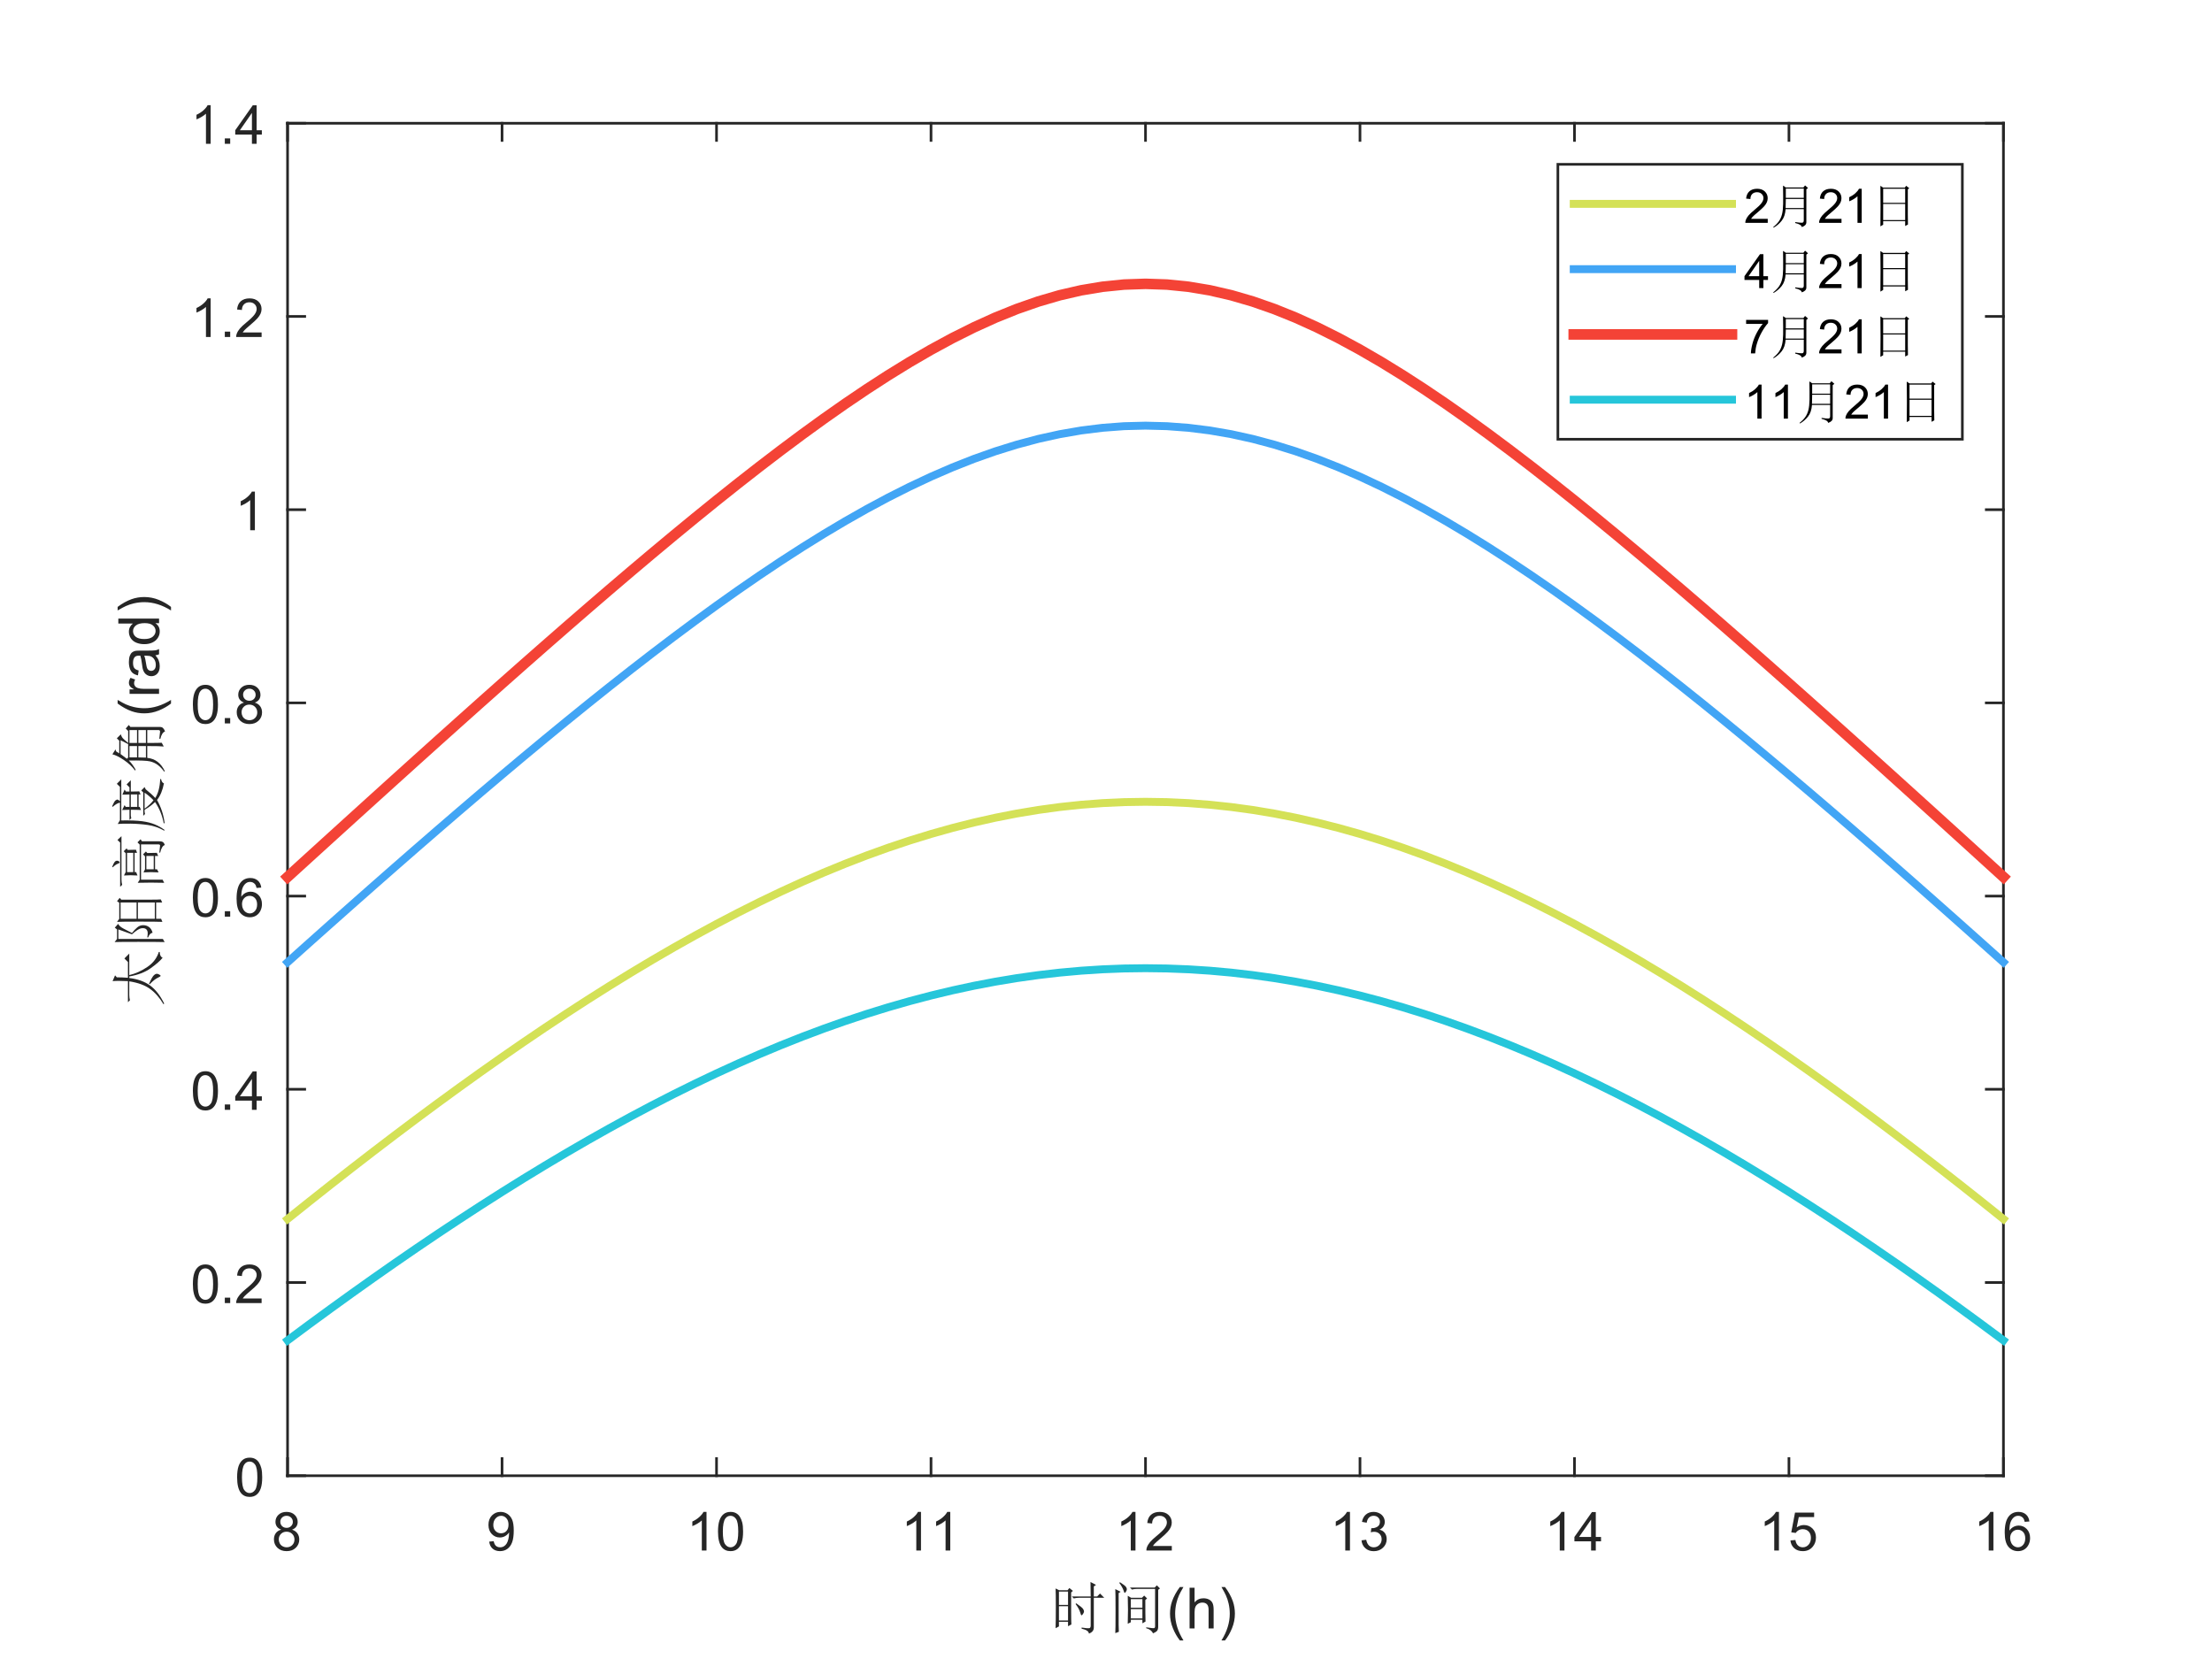 <?xml version="1.0"?>
<!DOCTYPE svg PUBLIC '-//W3C//DTD SVG 1.0//EN'
          'http://www.w3.org/TR/2001/REC-SVG-20010904/DTD/svg10.dtd'>
<svg xmlns:xlink="http://www.w3.org/1999/xlink" style="fill-opacity:1; color-rendering:auto; color-interpolation:auto; text-rendering:auto; stroke:black; stroke-linecap:square; stroke-miterlimit:10; shape-rendering:auto; stroke-opacity:1; fill:black; stroke-dasharray:none; font-weight:normal; stroke-width:1; font-family:'Dialog'; font-style:normal; stroke-linejoin:miter; font-size:12px; stroke-dashoffset:0; image-rendering:auto;" width="700" height="525" xmlns="http://www.w3.org/2000/svg"
><rect width="100%" height="100%" fill="#333333" stroke="none"/><!--Generated by the Batik Graphics2D SVG Generator--><defs id="genericDefs"
  /><g
  ><defs id="defs1"
    ><clipPath clipPathUnits="userSpaceOnUse" id="clipPath1"
      ><path d="M0 0 L700 0 L700 525 L0 525 L0 0 Z"
      /></clipPath
    ></defs
    ><g style="fill:white; stroke:white;"
    ><rect x="0" y="0" width="700" style="clip-path:url(#clipPath1); stroke:none;" height="525"
    /></g
    ><g style="fill:white; text-rendering:optimizeSpeed; color-rendering:optimizeSpeed; image-rendering:optimizeSpeed; shape-rendering:crispEdges; stroke:white; color-interpolation:sRGB;"
    ><rect x="0" width="700" height="525" y="0" style="stroke:none;"
      /><path style="stroke:none;" d="M91 467 L634 467 L634 39 L91 39 Z"
    /></g
    ><g style="fill:rgb(38,38,38); text-rendering:geometricPrecision; image-rendering:optimizeQuality; color-rendering:optimizeQuality; stroke-linejoin:round; stroke:rgb(38,38,38); color-interpolation:linearRGB; stroke-width:0.833;"
    ><line y2="467" style="fill:none;" x1="91" x2="634" y1="467"
      /><line y2="39" style="fill:none;" x1="91" x2="634" y1="39"
      /><line y2="461.57" style="fill:none;" x1="91" x2="91" y1="467"
      /><line y2="461.57" style="fill:none;" x1="158.875" x2="158.875" y1="467"
      /><line y2="461.57" style="fill:none;" x1="226.75" x2="226.75" y1="467"
      /><line y2="461.57" style="fill:none;" x1="294.625" x2="294.625" y1="467"
      /><line y2="461.57" style="fill:none;" x1="362.5" x2="362.5" y1="467"
      /><line y2="461.57" style="fill:none;" x1="430.375" x2="430.375" y1="467"
      /><line y2="461.57" style="fill:none;" x1="498.25" x2="498.25" y1="467"
      /><line y2="461.57" style="fill:none;" x1="566.125" x2="566.125" y1="467"
      /><line y2="461.57" style="fill:none;" x1="634" x2="634" y1="467"
      /><line y2="44.43" style="fill:none;" x1="91" x2="91" y1="39"
      /><line y2="44.43" style="fill:none;" x1="158.875" x2="158.875" y1="39"
      /><line y2="44.43" style="fill:none;" x1="226.75" x2="226.75" y1="39"
      /><line y2="44.43" style="fill:none;" x1="294.625" x2="294.625" y1="39"
      /><line y2="44.43" style="fill:none;" x1="362.5" x2="362.5" y1="39"
      /><line y2="44.43" style="fill:none;" x1="430.375" x2="430.375" y1="39"
      /><line y2="44.43" style="fill:none;" x1="498.25" x2="498.25" y1="39"
      /><line y2="44.43" style="fill:none;" x1="566.125" x2="566.125" y1="39"
      /><line y2="44.43" style="fill:none;" x1="634" x2="634" y1="39"
    /></g
    ><g transform="translate(91,473.667)" style="font-size:16.667px; fill:rgb(38,38,38); text-rendering:geometricPrecision; color-rendering:optimizeQuality; image-rendering:optimizeQuality; stroke:rgb(38,38,38); color-interpolation:linearRGB;"
    ><path style="stroke:none;" d="M-2 10.406 Q-2.922 10.062 -3.375 9.43 Q-3.828 8.797 -3.828 7.922 Q-3.828 6.594 -2.867 5.688 Q-1.906 4.781 -0.328 4.781 Q1.266 4.781 2.234 5.703 Q3.203 6.625 3.203 7.953 Q3.203 8.812 2.766 9.438 Q2.328 10.062 1.422 10.406 Q2.531 10.766 3.117 11.578 Q3.703 12.391 3.703 13.516 Q3.703 15.078 2.602 16.141 Q1.5 17.203 -0.297 17.203 Q-2.109 17.203 -3.211 16.141 Q-4.312 15.078 -4.312 13.484 Q-4.312 12.297 -3.711 11.492 Q-3.109 10.688 -2 10.406 ZM-2.297 7.875 Q-2.297 8.734 -1.742 9.281 Q-1.188 9.828 -0.297 9.828 Q0.562 9.828 1.117 9.281 Q1.672 8.734 1.672 7.953 Q1.672 7.125 1.102 6.57 Q0.531 6.016 -0.312 6.016 Q-1.172 6.016 -1.734 6.562 Q-2.297 7.109 -2.297 7.875 ZM-2.781 13.484 Q-2.781 14.125 -2.477 14.727 Q-2.172 15.328 -1.57 15.656 Q-0.969 15.984 -0.281 15.984 Q0.781 15.984 1.484 15.289 Q2.188 14.594 2.188 13.531 Q2.188 12.453 1.469 11.75 Q0.75 11.047 -0.328 11.047 Q-1.391 11.047 -2.086 11.742 Q-2.781 12.438 -2.781 13.484 Z"
    /></g
    ><g transform="translate(158.875,473.667)" style="font-size:16.667px; fill:rgb(38,38,38); text-rendering:geometricPrecision; color-rendering:optimizeQuality; image-rendering:optimizeQuality; stroke:rgb(38,38,38); color-interpolation:linearRGB;"
    ><path style="stroke:none;" d="M-4.062 14.188 L-2.641 14.047 Q-2.453 15.062 -1.938 15.523 Q-1.422 15.984 -0.609 15.984 Q0.078 15.984 0.594 15.664 Q1.109 15.344 1.445 14.82 Q1.781 14.297 2 13.398 Q2.219 12.5 2.219 11.578 Q2.219 11.469 2.219 11.266 Q1.766 11.984 0.992 12.43 Q0.219 12.875 -0.688 12.875 Q-2.203 12.875 -3.25 11.781 Q-4.297 10.688 -4.297 8.891 Q-4.297 7.031 -3.203 5.906 Q-2.109 4.781 -0.469 4.781 Q0.719 4.781 1.703 5.422 Q2.688 6.062 3.195 7.242 Q3.703 8.422 3.703 10.672 Q3.703 13 3.195 14.383 Q2.688 15.766 1.688 16.484 Q0.688 17.203 -0.656 17.203 Q-2.078 17.203 -2.984 16.414 Q-3.891 15.625 -4.062 14.188 ZM2.047 8.812 Q2.047 7.531 1.359 6.773 Q0.672 6.016 -0.281 6.016 Q-1.281 6.016 -2.023 6.828 Q-2.766 7.641 -2.766 8.938 Q-2.766 10.109 -2.062 10.828 Q-1.359 11.547 -0.328 11.547 Q0.719 11.547 1.383 10.828 Q2.047 10.109 2.047 8.812 Z"
    /></g
    ><g transform="translate(226.75,473.667)" style="font-size:16.667px; fill:rgb(38,38,38); text-rendering:geometricPrecision; color-rendering:optimizeQuality; image-rendering:optimizeQuality; stroke:rgb(38,38,38); color-interpolation:linearRGB;"
    ><path style="stroke:none;" d="M-3.172 17 L-4.656 17 L-4.656 7.484 Q-5.203 8 -6.078 8.508 Q-6.953 9.016 -7.656 9.281 L-7.656 7.828 Q-6.391 7.25 -5.453 6.406 Q-4.516 5.562 -4.125 4.781 L-3.172 4.781 L-3.172 17 ZM0.467 11 Q0.467 8.844 0.912 7.523 Q1.357 6.203 2.232 5.492 Q3.107 4.781 4.435 4.781 Q5.42 4.781 6.154 5.172 Q6.888 5.562 7.373 6.312 Q7.857 7.062 8.131 8.125 Q8.404 9.188 8.404 11 Q8.404 13.141 7.966 14.453 Q7.529 15.766 6.654 16.484 Q5.779 17.203 4.435 17.203 Q2.67 17.203 1.67 15.953 Q0.467 14.422 0.467 11 ZM1.998 11 Q1.998 14 2.701 14.992 Q3.404 15.984 4.435 15.984 Q5.466 15.984 6.17 14.984 Q6.873 13.984 6.873 11 Q6.873 8 6.17 7.008 Q5.466 6.016 4.42 6.016 Q3.388 6.016 2.779 6.891 Q1.998 8 1.998 11 Z"
    /></g
    ><g transform="translate(294.625,473.667)" style="font-size:16.667px; fill:rgb(38,38,38); text-rendering:geometricPrecision; color-rendering:optimizeQuality; image-rendering:optimizeQuality; stroke:rgb(38,38,38); color-interpolation:linearRGB;"
    ><path style="stroke:none;" d="M-3.172 17 L-4.656 17 L-4.656 7.484 Q-5.203 8 -6.078 8.508 Q-6.953 9.016 -7.656 9.281 L-7.656 7.828 Q-6.391 7.25 -5.453 6.406 Q-4.516 5.562 -4.125 4.781 L-3.172 4.781 L-3.172 17 ZM6.091 17 L4.607 17 L4.607 7.484 Q4.06 8 3.185 8.508 Q2.31 9.016 1.607 9.281 L1.607 7.828 Q2.873 7.25 3.81 6.406 Q4.748 5.562 5.138 4.781 L6.091 4.781 L6.091 17 Z"
    /></g
    ><g transform="translate(362.5,473.667)" style="font-size:16.667px; fill:rgb(38,38,38); text-rendering:geometricPrecision; color-rendering:optimizeQuality; image-rendering:optimizeQuality; stroke:rgb(38,38,38); color-interpolation:linearRGB;"
    ><path style="stroke:none;" d="M-3.172 17 L-4.656 17 L-4.656 7.484 Q-5.203 8 -6.078 8.508 Q-6.953 9.016 -7.656 9.281 L-7.656 7.828 Q-6.391 7.25 -5.453 6.406 Q-4.516 5.562 -4.125 4.781 L-3.172 4.781 L-3.172 17 ZM8.326 15.562 L8.326 17 L0.279 17 Q0.263 16.453 0.451 15.969 Q0.763 15.141 1.435 14.344 Q2.107 13.547 3.388 12.5 Q5.373 10.875 6.068 9.922 Q6.763 8.969 6.763 8.125 Q6.763 7.234 6.131 6.625 Q5.498 6.016 4.482 6.016 Q3.404 6.016 2.756 6.664 Q2.107 7.312 2.091 8.453 L0.56 8.297 Q0.717 6.578 1.748 5.68 Q2.779 4.781 4.513 4.781 Q6.263 4.781 7.287 5.75 Q8.31 6.719 8.31 8.156 Q8.31 8.891 8.006 9.594 Q7.701 10.297 7.013 11.078 Q6.326 11.859 4.716 13.219 Q3.373 14.359 2.99 14.758 Q2.607 15.156 2.357 15.562 L8.326 15.562 Z"
    /></g
    ><g transform="translate(430.375,473.667)" style="font-size:16.667px; fill:rgb(38,38,38); text-rendering:geometricPrecision; color-rendering:optimizeQuality; image-rendering:optimizeQuality; stroke:rgb(38,38,38); color-interpolation:linearRGB;"
    ><path style="stroke:none;" d="M-3.172 17 L-4.656 17 L-4.656 7.484 Q-5.203 8 -6.078 8.508 Q-6.953 9.016 -7.656 9.281 L-7.656 7.828 Q-6.391 7.25 -5.453 6.406 Q-4.516 5.562 -4.125 4.781 L-3.172 4.781 L-3.172 17 ZM0.482 13.781 L1.966 13.594 Q2.232 14.859 2.849 15.422 Q3.466 15.984 4.357 15.984 Q5.404 15.984 6.131 15.25 Q6.857 14.516 6.857 13.438 Q6.857 12.406 6.185 11.742 Q5.513 11.078 4.482 11.078 Q4.06 11.078 3.42 11.234 L3.591 9.922 Q3.732 9.938 3.826 9.938 Q4.779 9.938 5.545 9.445 Q6.31 8.953 6.31 7.906 Q6.31 7.094 5.756 6.555 Q5.201 6.016 4.326 6.016 Q3.451 6.016 2.873 6.562 Q2.295 7.109 2.123 8.203 L0.623 7.938 Q0.904 6.438 1.873 5.609 Q2.841 4.781 4.295 4.781 Q5.279 4.781 6.123 5.211 Q6.966 5.641 7.404 6.375 Q7.841 7.109 7.841 7.938 Q7.841 8.734 7.42 9.383 Q6.998 10.031 6.17 10.406 Q7.248 10.656 7.849 11.445 Q8.451 12.234 8.451 13.406 Q8.451 15 7.287 16.109 Q6.123 17.219 4.341 17.219 Q2.748 17.219 1.685 16.266 Q0.623 15.312 0.482 13.781 Z"
    /></g
    ><g transform="translate(498.25,473.667)" style="font-size:16.667px; fill:rgb(38,38,38); text-rendering:geometricPrecision; color-rendering:optimizeQuality; image-rendering:optimizeQuality; stroke:rgb(38,38,38); color-interpolation:linearRGB;"
    ><path style="stroke:none;" d="M-3.172 17 L-4.656 17 L-4.656 7.484 Q-5.203 8 -6.078 8.508 Q-6.953 9.016 -7.656 9.281 L-7.656 7.828 Q-6.391 7.25 -5.453 6.406 Q-4.516 5.562 -4.125 4.781 L-3.172 4.781 L-3.172 17 ZM5.263 17 L5.263 14.094 L-0.018 14.094 L-0.018 12.719 L5.529 4.828 L6.748 4.828 L6.748 12.719 L8.404 12.719 L8.404 14.094 L6.748 14.094 L6.748 17 L5.263 17 ZM5.263 12.719 L5.263 7.234 L1.451 12.719 L5.263 12.719 Z"
    /></g
    ><g transform="translate(566.125,473.667)" style="font-size:16.667px; fill:rgb(38,38,38); text-rendering:geometricPrecision; color-rendering:optimizeQuality; image-rendering:optimizeQuality; stroke:rgb(38,38,38); color-interpolation:linearRGB;"
    ><path style="stroke:none;" d="M-3.172 17 L-4.656 17 L-4.656 7.484 Q-5.203 8 -6.078 8.508 Q-6.953 9.016 -7.656 9.281 L-7.656 7.828 Q-6.391 7.25 -5.453 6.406 Q-4.516 5.562 -4.125 4.781 L-3.172 4.781 L-3.172 17 ZM0.467 13.812 L2.045 13.672 Q2.216 14.828 2.849 15.406 Q3.482 15.984 4.373 15.984 Q5.451 15.984 6.201 15.172 Q6.951 14.359 6.951 13 Q6.951 11.734 6.232 10.992 Q5.513 10.25 4.357 10.25 Q3.638 10.25 3.053 10.578 Q2.466 10.906 2.138 11.438 L0.732 11.25 L1.92 5 L7.966 5 L7.966 6.422 L3.107 6.422 L2.451 9.688 Q3.545 8.938 4.748 8.938 Q6.341 8.938 7.443 10.039 Q8.545 11.141 8.545 12.875 Q8.545 14.531 7.576 15.734 Q6.404 17.203 4.373 17.203 Q2.716 17.203 1.67 16.273 Q0.623 15.344 0.467 13.812 Z"
    /></g
    ><g transform="translate(634,473.667)" style="font-size:16.667px; fill:rgb(38,38,38); text-rendering:geometricPrecision; color-rendering:optimizeQuality; image-rendering:optimizeQuality; stroke:rgb(38,38,38); color-interpolation:linearRGB;"
    ><path style="stroke:none;" d="M-3.172 17 L-4.656 17 L-4.656 7.484 Q-5.203 8 -6.078 8.508 Q-6.953 9.016 -7.656 9.281 L-7.656 7.828 Q-6.391 7.25 -5.453 6.406 Q-4.516 5.562 -4.125 4.781 L-3.172 4.781 L-3.172 17 ZM8.216 7.812 L6.732 7.922 Q6.545 7.047 6.17 6.656 Q5.56 6.016 4.685 6.016 Q3.966 6.016 3.42 6.406 Q2.716 6.922 2.31 7.906 Q1.904 8.891 1.888 10.719 Q2.435 9.906 3.209 9.508 Q3.982 9.109 4.841 9.109 Q6.341 9.109 7.388 10.211 Q8.435 11.312 8.435 13.047 Q8.435 14.188 7.943 15.172 Q7.451 16.156 6.584 16.68 Q5.716 17.203 4.623 17.203 Q2.763 17.203 1.584 15.828 Q0.404 14.453 0.404 11.312 Q0.404 7.781 1.701 6.172 Q2.841 4.781 4.763 4.781 Q6.201 4.781 7.123 5.586 Q8.045 6.391 8.216 7.812 ZM2.123 13.062 Q2.123 13.828 2.451 14.531 Q2.779 15.234 3.365 15.609 Q3.951 15.984 4.607 15.984 Q5.545 15.984 6.224 15.219 Q6.904 14.453 6.904 13.141 Q6.904 11.875 6.232 11.148 Q5.56 10.422 4.545 10.422 Q3.529 10.422 2.826 11.148 Q2.123 11.875 2.123 13.062 Z"
    /></g
    ><g transform="translate(362.5,496.333)" style="font-size:18.333px; fill:rgb(38,38,38); text-rendering:geometricPrecision; color-rendering:optimizeQuality; image-rendering:optimizeQuality; stroke:rgb(38,38,38); color-interpolation:linearRGB;"
    ><path style="stroke:none;" d="M-17.344 8.875 Q-17.344 6.125 -17.406 4.297 L-15.656 5.219 L-16.359 5.703 L-16.359 8.875 L-15.297 8.875 L-14.391 7.953 L-13.047 9.297 L-16.359 9.297 L-16.359 18.719 Q-16.359 20.062 -17.906 20.625 Q-17.969 19.562 -20.219 19.078 L-20.219 18.719 Q-18.328 19 -17.836 18.93 Q-17.344 18.859 -17.344 18.078 L-17.344 9.297 L-21 9.297 Q-21.906 9.297 -22.688 9.5 L-23.312 8.875 L-17.344 8.875 ZM-21.906 11.047 Q-20.078 12.312 -19.766 12.805 Q-19.453 13.297 -19.453 13.578 Q-19.453 13.938 -19.766 14.391 Q-20.078 14.844 -20.219 14.844 Q-20.438 14.844 -20.641 14 Q-21 12.734 -22.125 11.266 L-21.906 11.047 ZM-27.391 7.328 L-27.391 11.547 L-24.516 11.547 L-24.516 7.328 L-27.391 7.328 ZM-27.391 11.969 L-27.391 16.469 L-24.516 16.469 L-24.516 11.969 L-27.391 11.969 ZM-23.531 13.375 Q-23.531 16.75 -23.453 17.734 L-24.516 18.297 L-24.516 16.891 L-27.391 16.891 L-27.391 18.359 L-28.453 18.922 Q-28.375 16.672 -28.375 12.172 Q-28.375 7.672 -28.453 6.344 L-27.328 6.906 L-24.656 6.906 L-24.094 6.203 L-22.969 7.109 L-23.531 7.609 L-23.531 13.375 ZM-5.621 17.516 Q-5.543 15.266 -5.543 13.055 Q-5.543 10.844 -5.621 8.656 L-4.559 9.297 L-1.121 9.297 L-0.418 8.594 L0.504 9.5 L-0.059 10 Q-0.059 14.641 0.004 16.812 L-0.981 17.375 L-0.981 16.25 L-4.637 16.25 L-4.637 17.031 L-5.621 17.516 ZM-4.637 9.719 L-4.637 12.453 L-0.981 12.453 L-0.981 9.719 L-4.637 9.719 ZM-4.637 12.875 L-4.637 15.828 L-0.981 15.828 L-0.981 12.875 L-4.637 12.875 ZM-8.074 4.375 Q-6.465 5.422 -6.184 5.844 Q-5.902 6.266 -5.902 6.547 Q-5.902 6.969 -6.184 7.359 Q-6.465 7.75 -6.527 7.75 Q-6.746 7.75 -6.949 6.969 Q-7.309 5.922 -8.293 4.578 L-8.074 4.375 ZM-8.496 17.797 Q-8.496 18.922 -8.434 20.062 L-9.559 20.484 Q-9.48 19.422 -9.48 13.516 Q-9.48 7.609 -9.559 6.547 L-7.871 7.391 L-8.496 7.812 L-8.496 17.797 ZM0.223 18.641 Q2.473 19 2.754 18.891 Q3.035 18.781 3.035 18.297 L3.035 6.484 L-2.59 6.484 Q-3.512 6.484 -4.277 6.688 L-4.918 6.062 L2.894 6.062 L3.598 5.359 L4.582 6.344 L4.019 6.766 L4.019 18.359 Q4.019 19.281 3.699 19.703 Q3.379 20.125 2.394 20.547 Q1.832 19.359 0.223 18.922 L0.223 18.641 ZM10.867 22.781 Q9.57 21.141 8.664 18.922 Q7.758 16.703 7.758 14.328 Q7.758 12.234 8.43 10.328 Q9.227 8.094 10.867 5.891 L12.008 5.891 Q10.945 7.719 10.602 8.5 Q10.07 9.719 9.758 11.031 Q9.383 12.688 9.383 14.344 Q9.383 18.562 12.008 22.781 L10.867 22.781 ZM13.95 19 L13.95 6.109 L15.528 6.109 L15.528 10.734 Q16.637 9.453 18.325 9.453 Q19.356 9.453 20.122 9.859 Q20.887 10.266 21.223 10.992 Q21.559 11.719 21.559 13.078 L21.559 19 L19.965 19 L19.965 13.078 Q19.965 11.891 19.45 11.352 Q18.934 10.812 17.997 10.812 Q17.294 10.812 16.676 11.18 Q16.059 11.547 15.793 12.172 Q15.528 12.797 15.528 13.891 L15.528 19 L13.95 19 ZM25.166 22.781 L24.041 22.781 Q26.666 18.562 26.666 14.344 Q26.666 12.688 26.291 11.062 Q25.994 9.75 25.447 8.531 Q25.103 7.734 24.041 5.891 L25.166 5.891 Q26.822 8.094 27.619 10.328 Q28.291 12.234 28.291 14.328 Q28.291 16.703 27.384 18.922 Q26.478 21.141 25.166 22.781 Z"
    /></g
    ><g style="fill:rgb(38,38,38); text-rendering:geometricPrecision; image-rendering:optimizeQuality; color-rendering:optimizeQuality; stroke-linejoin:round; stroke:rgb(38,38,38); color-interpolation:linearRGB; stroke-width:0.833;"
    ><line y2="39" style="fill:none;" x1="91" x2="91" y1="467"
      /><line y2="39" style="fill:none;" x1="634" x2="634" y1="467"
      /><line y2="467" style="fill:none;" x1="91" x2="96.43" y1="467"
      /><line y2="405.857" style="fill:none;" x1="91" x2="96.43" y1="405.857"
      /><line y2="344.714" style="fill:none;" x1="91" x2="96.43" y1="344.714"
      /><line y2="283.571" style="fill:none;" x1="91" x2="96.43" y1="283.571"
      /><line y2="222.429" style="fill:none;" x1="91" x2="96.43" y1="222.429"
      /><line y2="161.286" style="fill:none;" x1="91" x2="96.43" y1="161.286"
      /><line y2="100.143" style="fill:none;" x1="91" x2="96.43" y1="100.143"
      /><line y2="39" style="fill:none;" x1="91" x2="96.43" y1="39"
      /><line y2="467" style="fill:none;" x1="634" x2="628.57" y1="467"
      /><line y2="405.857" style="fill:none;" x1="634" x2="628.57" y1="405.857"
      /><line y2="344.714" style="fill:none;" x1="634" x2="628.57" y1="344.714"
      /><line y2="283.571" style="fill:none;" x1="634" x2="628.57" y1="283.571"
      /><line y2="222.429" style="fill:none;" x1="634" x2="628.57" y1="222.429"
      /><line y2="161.286" style="fill:none;" x1="634" x2="628.57" y1="161.286"
      /><line y2="100.143" style="fill:none;" x1="634" x2="628.57" y1="100.143"
      /><line y2="39" style="fill:none;" x1="634" x2="628.57" y1="39"
    /></g
    ><g transform="translate(84.333,467)" style="font-size:16.667px; fill:rgb(38,38,38); text-rendering:geometricPrecision; color-rendering:optimizeQuality; image-rendering:optimizeQuality; stroke:rgb(38,38,38); color-interpolation:linearRGB;"
    ><path style="stroke:none;" d="M-9.297 0.5 Q-9.297 -1.656 -8.852 -2.977 Q-8.406 -4.297 -7.531 -5.008 Q-6.656 -5.719 -5.328 -5.719 Q-4.344 -5.719 -3.609 -5.328 Q-2.875 -4.938 -2.391 -4.188 Q-1.906 -3.438 -1.633 -2.375 Q-1.359 -1.312 -1.359 0.5 Q-1.359 2.641 -1.797 3.953 Q-2.234 5.266 -3.109 5.984 Q-3.984 6.703 -5.328 6.703 Q-7.094 6.703 -8.094 5.453 Q-9.297 3.922 -9.297 0.5 ZM-7.766 0.5 Q-7.766 3.5 -7.062 4.492 Q-6.359 5.484 -5.328 5.484 Q-4.297 5.484 -3.594 4.484 Q-2.891 3.484 -2.891 0.5 Q-2.891 -2.5 -3.594 -3.492 Q-4.297 -4.484 -5.344 -4.484 Q-6.375 -4.484 -6.984 -3.609 Q-7.766 -2.5 -7.766 0.5 Z"
    /></g
    ><g transform="translate(84.333,405.857)" style="font-size:16.667px; fill:rgb(38,38,38); text-rendering:geometricPrecision; color-rendering:optimizeQuality; image-rendering:optimizeQuality; stroke:rgb(38,38,38); color-interpolation:linearRGB;"
    ><path style="stroke:none;" d="M-23.297 0.5 Q-23.297 -1.656 -22.852 -2.977 Q-22.406 -4.297 -21.531 -5.008 Q-20.656 -5.719 -19.328 -5.719 Q-18.344 -5.719 -17.609 -5.328 Q-16.875 -4.938 -16.391 -4.188 Q-15.906 -3.438 -15.633 -2.375 Q-15.359 -1.312 -15.359 0.5 Q-15.359 2.641 -15.797 3.953 Q-16.234 5.266 -17.109 5.984 Q-17.984 6.703 -19.328 6.703 Q-21.094 6.703 -22.094 5.453 Q-23.297 3.922 -23.297 0.5 ZM-21.766 0.5 Q-21.766 3.5 -21.062 4.492 Q-20.359 5.484 -19.328 5.484 Q-18.297 5.484 -17.594 4.484 Q-16.891 3.484 -16.891 0.5 Q-16.891 -2.5 -17.594 -3.492 Q-18.297 -4.484 -19.344 -4.484 Q-20.375 -4.484 -20.984 -3.609 Q-21.766 -2.5 -21.766 0.5 ZM-13.19 6.5 L-13.19 4.797 L-11.487 4.797 L-11.487 6.5 L-13.19 6.5 ZM-1.546 5.062 L-1.546 6.5 L-9.593 6.5 Q-9.609 5.953 -9.421 5.469 Q-9.109 4.641 -8.437 3.844 Q-7.765 3.047 -6.484 2 Q-4.5 0.375 -3.804 -0.578 Q-3.109 -1.531 -3.109 -2.375 Q-3.109 -3.266 -3.742 -3.875 Q-4.375 -4.484 -5.39 -4.484 Q-6.468 -4.484 -7.117 -3.836 Q-7.765 -3.188 -7.781 -2.047 L-9.312 -2.203 Q-9.156 -3.922 -8.125 -4.82 Q-7.093 -5.719 -5.359 -5.719 Q-3.609 -5.719 -2.586 -4.75 Q-1.562 -3.781 -1.562 -2.344 Q-1.562 -1.609 -1.867 -0.906 Q-2.171 -0.203 -2.859 0.578 Q-3.546 1.359 -5.156 2.719 Q-6.5 3.859 -6.882 4.258 Q-7.265 4.656 -7.515 5.062 L-1.546 5.062 Z"
    /></g
    ><g transform="translate(84.333,344.714)" style="font-size:16.667px; fill:rgb(38,38,38); text-rendering:geometricPrecision; color-rendering:optimizeQuality; image-rendering:optimizeQuality; stroke:rgb(38,38,38); color-interpolation:linearRGB;"
    ><path style="stroke:none;" d="M-23.297 0.5 Q-23.297 -1.656 -22.852 -2.977 Q-22.406 -4.297 -21.531 -5.008 Q-20.656 -5.719 -19.328 -5.719 Q-18.344 -5.719 -17.609 -5.328 Q-16.875 -4.938 -16.391 -4.188 Q-15.906 -3.438 -15.633 -2.375 Q-15.359 -1.312 -15.359 0.5 Q-15.359 2.641 -15.797 3.953 Q-16.234 5.266 -17.109 5.984 Q-17.984 6.703 -19.328 6.703 Q-21.094 6.703 -22.094 5.453 Q-23.297 3.922 -23.297 0.5 ZM-21.766 0.5 Q-21.766 3.5 -21.062 4.492 Q-20.359 5.484 -19.328 5.484 Q-18.297 5.484 -17.594 4.484 Q-16.891 3.484 -16.891 0.5 Q-16.891 -2.5 -17.594 -3.492 Q-18.297 -4.484 -19.344 -4.484 Q-20.375 -4.484 -20.984 -3.609 Q-21.766 -2.5 -21.766 0.5 ZM-13.19 6.5 L-13.19 4.797 L-11.487 4.797 L-11.487 6.5 L-13.19 6.5 ZM-4.609 6.5 L-4.609 3.594 L-9.89 3.594 L-9.89 2.219 L-4.343 -5.672 L-3.125 -5.672 L-3.125 2.219 L-1.468 2.219 L-1.468 3.594 L-3.125 3.594 L-3.125 6.5 L-4.609 6.5 ZM-4.609 2.219 L-4.609 -3.266 L-8.421 2.219 L-4.609 2.219 Z"
    /></g
    ><g transform="translate(84.333,283.571)" style="font-size:16.667px; fill:rgb(38,38,38); text-rendering:geometricPrecision; color-rendering:optimizeQuality; image-rendering:optimizeQuality; stroke:rgb(38,38,38); color-interpolation:linearRGB;"
    ><path style="stroke:none;" d="M-23.297 0.5 Q-23.297 -1.656 -22.852 -2.977 Q-22.406 -4.297 -21.531 -5.008 Q-20.656 -5.719 -19.328 -5.719 Q-18.344 -5.719 -17.609 -5.328 Q-16.875 -4.938 -16.391 -4.188 Q-15.906 -3.438 -15.633 -2.375 Q-15.359 -1.312 -15.359 0.5 Q-15.359 2.641 -15.797 3.953 Q-16.234 5.266 -17.109 5.984 Q-17.984 6.703 -19.328 6.703 Q-21.094 6.703 -22.094 5.453 Q-23.297 3.922 -23.297 0.5 ZM-21.766 0.5 Q-21.766 3.5 -21.062 4.492 Q-20.359 5.484 -19.328 5.484 Q-18.297 5.484 -17.594 4.484 Q-16.891 3.484 -16.891 0.5 Q-16.891 -2.5 -17.594 -3.492 Q-18.297 -4.484 -19.344 -4.484 Q-20.375 -4.484 -20.984 -3.609 Q-21.766 -2.5 -21.766 0.5 ZM-13.19 6.5 L-13.19 4.797 L-11.487 4.797 L-11.487 6.5 L-13.19 6.5 ZM-1.656 -2.688 L-3.14 -2.578 Q-3.328 -3.453 -3.703 -3.844 Q-4.312 -4.484 -5.187 -4.484 Q-5.906 -4.484 -6.453 -4.094 Q-7.156 -3.578 -7.562 -2.594 Q-7.968 -1.609 -7.984 0.219 Q-7.437 -0.594 -6.664 -0.992 Q-5.89 -1.391 -5.031 -1.391 Q-3.531 -1.391 -2.484 -0.289 Q-1.437 0.812 -1.437 2.547 Q-1.437 3.688 -1.929 4.672 Q-2.421 5.656 -3.289 6.18 Q-4.156 6.703 -5.25 6.703 Q-7.109 6.703 -8.289 5.328 Q-9.468 3.953 -9.468 0.812 Q-9.468 -2.719 -8.171 -4.328 Q-7.031 -5.719 -5.109 -5.719 Q-3.671 -5.719 -2.75 -4.914 Q-1.828 -4.109 -1.656 -2.688 ZM-7.75 2.562 Q-7.75 3.328 -7.421 4.031 Q-7.093 4.734 -6.507 5.109 Q-5.921 5.484 -5.265 5.484 Q-4.328 5.484 -3.648 4.719 Q-2.968 3.953 -2.968 2.641 Q-2.968 1.375 -3.64 0.648 Q-4.312 -0.078 -5.328 -0.078 Q-6.343 -0.078 -7.046 0.648 Q-7.75 1.375 -7.75 2.562 Z"
    /></g
    ><g transform="translate(84.333,222.429)" style="font-size:16.667px; fill:rgb(38,38,38); text-rendering:geometricPrecision; color-rendering:optimizeQuality; image-rendering:optimizeQuality; stroke:rgb(38,38,38); color-interpolation:linearRGB;"
    ><path style="stroke:none;" d="M-23.297 0.5 Q-23.297 -1.656 -22.852 -2.977 Q-22.406 -4.297 -21.531 -5.008 Q-20.656 -5.719 -19.328 -5.719 Q-18.344 -5.719 -17.609 -5.328 Q-16.875 -4.938 -16.391 -4.188 Q-15.906 -3.438 -15.633 -2.375 Q-15.359 -1.312 -15.359 0.5 Q-15.359 2.641 -15.797 3.953 Q-16.234 5.266 -17.109 5.984 Q-17.984 6.703 -19.328 6.703 Q-21.094 6.703 -22.094 5.453 Q-23.297 3.922 -23.297 0.5 ZM-21.766 0.5 Q-21.766 3.5 -21.062 4.492 Q-20.359 5.484 -19.328 5.484 Q-18.297 5.484 -17.594 4.484 Q-16.891 3.484 -16.891 0.5 Q-16.891 -2.5 -17.594 -3.492 Q-18.297 -4.484 -19.344 -4.484 Q-20.375 -4.484 -20.984 -3.609 Q-21.766 -2.5 -21.766 0.5 ZM-13.19 6.5 L-13.19 4.797 L-11.487 4.797 L-11.487 6.5 L-13.19 6.5 ZM-7.109 -0.094 Q-8.031 -0.438 -8.484 -1.07 Q-8.937 -1.703 -8.937 -2.578 Q-8.937 -3.906 -7.976 -4.812 Q-7.015 -5.719 -5.437 -5.719 Q-3.843 -5.719 -2.875 -4.797 Q-1.906 -3.875 -1.906 -2.547 Q-1.906 -1.688 -2.343 -1.062 Q-2.781 -0.438 -3.687 -0.094 Q-2.578 0.266 -1.992 1.078 Q-1.406 1.891 -1.406 3.016 Q-1.406 4.578 -2.507 5.641 Q-3.609 6.703 -5.406 6.703 Q-7.218 6.703 -8.32 5.641 Q-9.421 4.578 -9.421 2.984 Q-9.421 1.797 -8.82 0.992 Q-8.218 0.188 -7.109 -0.094 ZM-7.406 -2.625 Q-7.406 -1.766 -6.851 -1.219 Q-6.296 -0.672 -5.406 -0.672 Q-4.546 -0.672 -3.992 -1.219 Q-3.437 -1.766 -3.437 -2.547 Q-3.437 -3.375 -4.007 -3.93 Q-4.578 -4.484 -5.421 -4.484 Q-6.281 -4.484 -6.843 -3.938 Q-7.406 -3.391 -7.406 -2.625 ZM-7.89 2.984 Q-7.89 3.625 -7.585 4.227 Q-7.281 4.828 -6.679 5.156 Q-6.078 5.484 -5.39 5.484 Q-4.328 5.484 -3.625 4.789 Q-2.921 4.094 -2.921 3.031 Q-2.921 1.953 -3.64 1.25 Q-4.359 0.547 -5.437 0.547 Q-6.5 0.547 -7.195 1.242 Q-7.89 1.938 -7.89 2.984 Z"
    /></g
    ><g transform="translate(84.333,161.286)" style="font-size:16.667px; fill:rgb(38,38,38); text-rendering:geometricPrecision; color-rendering:optimizeQuality; image-rendering:optimizeQuality; stroke:rgb(38,38,38); color-interpolation:linearRGB;"
    ><path style="stroke:none;" d="M-3.672 6.5 L-5.156 6.5 L-5.156 -3.016 Q-5.703 -2.5 -6.578 -1.992 Q-7.453 -1.484 -8.156 -1.219 L-8.156 -2.672 Q-6.891 -3.25 -5.953 -4.094 Q-5.016 -4.938 -4.625 -5.719 L-3.672 -5.719 L-3.672 6.5 Z"
    /></g
    ><g transform="translate(84.333,100.143)" style="font-size:16.667px; fill:rgb(38,38,38); text-rendering:geometricPrecision; color-rendering:optimizeQuality; image-rendering:optimizeQuality; stroke:rgb(38,38,38); color-interpolation:linearRGB;"
    ><path style="stroke:none;" d="M-17.672 6.5 L-19.156 6.5 L-19.156 -3.016 Q-19.703 -2.5 -20.578 -1.992 Q-21.453 -1.484 -22.156 -1.219 L-22.156 -2.672 Q-20.891 -3.25 -19.953 -4.094 Q-19.016 -4.938 -18.625 -5.719 L-17.672 -5.719 L-17.672 6.5 ZM-13.19 6.5 L-13.19 4.797 L-11.487 4.797 L-11.487 6.5 L-13.19 6.5 ZM-1.546 5.062 L-1.546 6.5 L-9.593 6.5 Q-9.609 5.953 -9.421 5.469 Q-9.109 4.641 -8.437 3.844 Q-7.765 3.047 -6.484 2 Q-4.5 0.375 -3.804 -0.578 Q-3.109 -1.531 -3.109 -2.375 Q-3.109 -3.266 -3.742 -3.875 Q-4.375 -4.484 -5.39 -4.484 Q-6.468 -4.484 -7.117 -3.836 Q-7.765 -3.188 -7.781 -2.047 L-9.312 -2.203 Q-9.156 -3.922 -8.125 -4.82 Q-7.093 -5.719 -5.359 -5.719 Q-3.609 -5.719 -2.586 -4.75 Q-1.562 -3.781 -1.562 -2.344 Q-1.562 -1.609 -1.867 -0.906 Q-2.171 -0.203 -2.859 0.578 Q-3.546 1.359 -5.156 2.719 Q-6.5 3.859 -6.882 4.258 Q-7.265 4.656 -7.515 5.062 L-1.546 5.062 Z"
    /></g
    ><g transform="translate(84.333,39)" style="font-size:16.667px; fill:rgb(38,38,38); text-rendering:geometricPrecision; color-rendering:optimizeQuality; image-rendering:optimizeQuality; stroke:rgb(38,38,38); color-interpolation:linearRGB;"
    ><path style="stroke:none;" d="M-17.672 6.5 L-19.156 6.5 L-19.156 -3.016 Q-19.703 -2.5 -20.578 -1.992 Q-21.453 -1.484 -22.156 -1.219 L-22.156 -2.672 Q-20.891 -3.25 -19.953 -4.094 Q-19.016 -4.938 -18.625 -5.719 L-17.672 -5.719 L-17.672 6.5 ZM-13.19 6.5 L-13.19 4.797 L-11.487 4.797 L-11.487 6.5 L-13.19 6.5 ZM-4.609 6.5 L-4.609 3.594 L-9.89 3.594 L-9.89 2.219 L-4.343 -5.672 L-3.125 -5.672 L-3.125 2.219 L-1.468 2.219 L-1.468 3.594 L-3.125 3.594 L-3.125 6.5 L-4.609 6.5 ZM-4.609 2.219 L-4.609 -3.266 L-8.421 2.219 L-4.609 2.219 Z"
    /></g
    ><g transform="translate(55.333,253) rotate(-90)" style="font-size:18.333px; fill:rgb(38,38,38); text-rendering:geometricPrecision; color-rendering:optimizeQuality; image-rendering:optimizeQuality; stroke:rgb(38,38,38); color-interpolation:linearRGB;"
    ><path style="stroke:none;" d="M-58.328 -8.172 Q-56.141 -7.188 -55.648 -6.656 Q-55.156 -6.125 -55.156 -5.703 Q-55.156 -5.359 -55.406 -4.93 Q-55.656 -4.5 -55.797 -4.5 Q-56 -4.5 -56.359 -5.281 Q-56.844 -6.406 -58.469 -7.953 L-58.328 -8.172 ZM-55.656 -18.922 L-56.281 -18.359 Q-56.281 -16.672 -56.422 -14.844 L-51.438 -14.844 L-50.312 -15.969 L-48.766 -14.422 L-55.578 -14.422 Q-54.875 -11.469 -53.016 -8.727 Q-51.156 -5.984 -48.266 -5.078 L-48.266 -4.781 Q-49.672 -4.781 -50.094 -3.875 Q-51.5 -5 -53.398 -7.641 Q-55.297 -10.281 -56 -14.422 L-56.5 -14.422 Q-56.984 -10.422 -58.852 -7.852 Q-60.719 -5.281 -64.578 -3.375 L-64.797 -3.594 Q-61.703 -5.422 -59.945 -7.852 Q-58.188 -10.281 -57.547 -14.422 L-61.844 -14.422 Q-62.75 -14.422 -63.531 -14.219 L-64.156 -14.844 L-57.484 -14.844 Q-57.406 -16.531 -57.406 -17.734 Q-57.406 -19 -57.484 -19.703 L-55.656 -18.922 ZM-37.746 -17.172 L-37.746 -12.109 L-32.605 -12.109 L-32.605 -17.172 L-37.746 -17.172 ZM-37.746 -11.688 L-37.746 -6.344 L-32.605 -6.344 L-32.605 -11.688 L-37.746 -11.688 ZM-37.746 -5.922 L-37.746 -4.359 L-38.73 -3.938 Q-38.652 -5.5 -38.652 -11.195 Q-38.652 -16.891 -38.73 -18.297 L-37.746 -17.594 L-32.684 -17.594 L-32.184 -18.297 L-31.137 -17.453 L-31.699 -16.953 L-31.699 -7.531 Q-31.699 -5.281 -31.621 -4.438 L-32.605 -4.016 L-32.605 -5.922 L-37.746 -5.922 ZM-41.121 -17.875 L-44.137 -17.875 L-44.137 -3.797 L-45.121 -3.234 Q-45.059 -5.281 -45.059 -11.539 Q-45.059 -17.797 -45.121 -19.062 L-44.137 -18.297 L-41.121 -18.297 L-40.559 -19 L-39.355 -17.938 Q-40.137 -17.594 -40.84 -16.289 Q-41.543 -14.984 -42.246 -13.578 Q-41.121 -12.672 -40.449 -11.859 Q-39.777 -11.047 -39.777 -10.031 Q-39.777 -9.016 -40.34 -8.203 Q-40.902 -7.391 -42.168 -7.047 Q-42.309 -7.953 -43.652 -8.453 L-43.652 -8.734 Q-43.012 -8.594 -42.309 -8.594 Q-41.465 -8.594 -41.043 -9.086 Q-40.621 -9.578 -40.762 -10.594 Q-40.902 -11.609 -42.668 -13.578 L-41.121 -17.875 ZM-21.445 -19.625 L-21.383 -19.844 Q-20.258 -19.422 -19.836 -19.102 Q-19.414 -18.781 -19.375 -18.359 Q-19.336 -17.938 -19.586 -17.695 Q-19.836 -17.453 -19.898 -17.453 Q-20.117 -17.453 -20.32 -18.016 Q-20.602 -18.781 -21.445 -19.625 ZM-27.633 -17.312 L-13.648 -17.312 L-12.805 -18.156 L-11.602 -16.891 L-25.32 -16.891 Q-26.227 -16.891 -27.008 -16.672 L-27.633 -17.312 ZM-16.805 -4.922 Q-15.055 -4.719 -14.633 -4.68 Q-14.211 -4.641 -14.211 -5.219 L-14.211 -10.703 L-25.383 -10.703 L-25.383 -3.875 L-26.367 -3.375 Q-26.305 -5.5 -26.305 -7.57 Q-26.305 -9.641 -26.367 -11.75 L-25.383 -11.125 L-14.273 -11.125 L-13.57 -11.828 L-12.586 -10.844 L-13.227 -10.422 L-13.227 -4.922 Q-13.227 -4.219 -13.438 -3.836 Q-13.648 -3.453 -14.414 -3.172 Q-14.695 -4.156 -16.805 -4.641 L-16.805 -4.922 ZM-24.055 -11.828 Q-23.977 -12.953 -23.977 -14.008 Q-23.977 -15.062 -24.055 -16.109 L-22.93 -15.547 L-17.023 -15.547 L-16.383 -16.188 L-15.477 -15.266 L-15.961 -14.922 Q-15.961 -13.234 -15.898 -12.312 L-16.883 -11.969 L-16.883 -12.734 L-22.992 -12.734 L-22.992 -12.25 L-24.055 -11.828 ZM-22.992 -15.125 L-22.992 -13.156 L-16.883 -13.156 L-16.883 -15.125 L-22.992 -15.125 ZM-16.945 -8.734 Q-16.945 -7.047 -16.883 -5.703 L-17.867 -5.281 L-17.867 -6.266 L-22.086 -6.266 L-22.086 -5.641 L-23.07 -5.141 Q-22.992 -6.344 -22.992 -7.539 Q-22.992 -8.734 -23.07 -9.922 L-22.086 -9.438 L-18.008 -9.438 L-17.367 -10.062 L-16.461 -9.156 L-16.945 -8.734 ZM-22.086 -9.016 L-22.086 -6.688 L-17.867 -6.688 L-17.867 -9.016 L-22.086 -9.016 ZM-3.332 -10.703 Q-3.254 -12.109 -3.254 -13.938 L-5.082 -13.938 L-5.926 -13.797 L-6.488 -14.359 L-3.254 -14.359 Q-3.254 -15.406 -3.332 -16.672 L-1.785 -15.906 L-2.348 -15.547 L-2.348 -14.359 L1.59 -14.359 Q1.59 -15.547 1.527 -16.609 L3.137 -15.906 L2.512 -15.484 L2.512 -14.359 L3.84 -14.359 L4.762 -15.266 L6.09 -13.938 L2.512 -13.938 Q2.512 -11.891 2.574 -11.266 L1.59 -10.844 L1.59 -11.469 L-2.348 -11.469 L-2.348 -11.125 L-3.332 -10.703 ZM3.215 -9.219 Q1.59 -7.188 0.465 -6.203 Q2.715 -4.781 6.449 -4.641 L6.449 -4.359 Q5.324 -4.156 5.106 -3.453 Q1.809 -4.078 -0.16 -5.641 Q-3.535 -3.734 -7.473 -3.234 L-7.551 -3.516 Q-3.816 -4.219 -0.801 -6.266 Q-2.129 -7.609 -3.254 -9.578 L-3.957 -9.578 L-4.598 -9.438 L-5.16 -10 L2.231 -10 L2.856 -10.625 L3.918 -9.578 L3.215 -9.219 ZM-2.91 -9.578 Q-1.566 -7.75 -0.238 -6.766 Q1.168 -8.094 2.152 -9.578 L-2.91 -9.578 ZM-2.348 -13.938 L-2.348 -11.891 L1.59 -11.891 L1.59 -13.938 L-2.348 -13.938 ZM-7.754 -18.078 L-6.566 -17.375 L-1.004 -17.375 Q-1.082 -17.797 -1.324 -18.289 Q-1.566 -18.781 -2.348 -19.703 L-2.129 -19.844 Q-0.519 -19.141 -0.27 -18.75 Q-0.019 -18.359 -0.019 -18.297 Q-0.019 -17.875 -0.582 -17.375 L3.981 -17.375 L4.965 -18.359 L6.371 -16.953 L-6.629 -16.953 Q-6.566 -12.734 -6.879 -10.383 Q-7.191 -8.031 -7.894 -6.336 Q-8.598 -4.641 -9.66 -3.234 L-9.863 -3.375 Q-8.457 -5.844 -8.074 -8.516 Q-7.691 -11.188 -7.652 -13.969 Q-7.613 -16.75 -7.754 -18.078 ZM14.375 -17.172 Q13.672 -16.188 12.891 -15.203 L13.25 -14.781 L17.531 -14.781 L18.734 -17.172 L14.375 -17.172 ZM13.312 -14.359 L13.312 -11.969 L16.906 -11.969 L16.906 -14.359 L13.312 -14.359 ZM17.891 -14.359 L17.891 -11.969 L21.969 -11.969 L21.969 -14.359 L17.891 -14.359 ZM13.312 -11.547 Q13.312 -10.203 13.25 -9.156 L16.906 -9.156 L16.906 -11.547 L13.312 -11.547 ZM17.891 -11.547 L17.891 -9.156 L21.969 -9.156 L21.969 -11.547 L17.891 -11.547 ZM19.219 -4.922 Q20.906 -4.719 21.438 -4.68 Q21.969 -4.641 21.969 -5.219 L21.969 -8.734 L17.891 -8.734 Q17.891 -4.859 17.953 -4.156 L16.766 -3.516 Q16.906 -4.5 16.906 -8.734 L13.172 -8.734 Q12.969 -6.828 11.914 -5.453 Q10.859 -4.078 8.953 -3.172 L8.812 -3.375 Q10.078 -4.297 10.891 -5.352 Q11.703 -6.406 12.055 -7.852 Q12.406 -9.297 12.328 -14.562 Q11.203 -13.375 9.375 -12.391 L9.172 -12.594 Q11 -13.938 12.477 -16.117 Q13.953 -18.297 14.297 -19.766 L15.844 -18.781 L15.219 -18.578 Q14.938 -18.219 14.578 -17.594 L18.594 -17.594 L19.359 -18.359 L20.625 -17.094 Q20.062 -16.953 19.609 -16.641 Q19.156 -16.328 17.891 -14.781 L21.688 -14.781 L22.453 -15.547 L23.578 -14.562 L22.953 -14.078 L22.953 -5.141 Q23.016 -4.156 22.633 -3.766 Q22.25 -3.375 21.547 -3.094 Q21.125 -4.156 19.219 -4.578 L19.219 -4.922 ZM30.363 -1.219 Q29.066 -2.859 28.16 -5.078 Q27.254 -7.297 27.254 -9.672 Q27.254 -11.766 27.926 -13.672 Q28.723 -15.906 30.363 -18.109 L31.504 -18.109 Q30.441 -16.281 30.098 -15.5 Q29.566 -14.281 29.254 -12.969 Q28.879 -11.312 28.879 -9.656 Q28.879 -5.438 31.504 -1.219 L30.363 -1.219 ZM33.43 -5 L33.43 -14.328 L34.852 -14.328 L34.852 -12.922 Q35.399 -13.906 35.86 -14.227 Q36.321 -14.547 36.868 -14.547 Q37.68 -14.547 38.493 -14.031 L37.962 -12.562 Q37.368 -12.906 36.79 -12.906 Q36.274 -12.906 35.86 -12.594 Q35.446 -12.281 35.274 -11.734 Q35.008 -10.891 35.008 -9.891 L35.008 -5 L33.43 -5 ZM45.638 -6.156 Q44.763 -5.406 43.943 -5.094 Q43.122 -4.781 42.2 -4.781 Q40.653 -4.781 39.833 -5.539 Q39.013 -6.297 39.013 -7.469 Q39.013 -8.141 39.325 -8.711 Q39.638 -9.281 40.138 -9.625 Q40.638 -9.969 41.278 -10.141 Q41.747 -10.266 42.685 -10.375 Q44.591 -10.609 45.497 -10.922 Q45.513 -11.25 45.513 -11.344 Q45.513 -12.297 45.06 -12.703 Q44.45 -13.234 43.263 -13.234 Q42.138 -13.234 41.607 -12.844 Q41.075 -12.453 40.825 -11.453 L39.278 -11.672 Q39.497 -12.672 39.974 -13.281 Q40.45 -13.891 41.364 -14.219 Q42.278 -14.547 43.497 -14.547 Q44.685 -14.547 45.435 -14.266 Q46.185 -13.984 46.536 -13.555 Q46.888 -13.125 47.028 -12.484 Q47.107 -12.078 47.107 -11.016 L47.107 -8.906 Q47.107 -6.703 47.208 -6.117 Q47.31 -5.531 47.607 -5 L45.95 -5 Q45.7 -5.5 45.638 -6.156 ZM45.497 -9.688 Q44.638 -9.328 42.919 -9.094 Q41.95 -8.953 41.544 -8.773 Q41.138 -8.594 40.919 -8.258 Q40.7 -7.922 40.7 -7.5 Q40.7 -6.875 41.177 -6.453 Q41.653 -6.031 42.575 -6.031 Q43.497 -6.031 44.208 -6.43 Q44.919 -6.828 45.247 -7.516 Q45.497 -8.062 45.497 -9.109 L45.497 -9.688 ZM55.791 -5 L55.791 -6.172 Q54.901 -4.781 53.166 -4.781 Q52.057 -4.781 51.119 -5.398 Q50.182 -6.016 49.666 -7.117 Q49.151 -8.219 49.151 -9.656 Q49.151 -11.062 49.619 -12.195 Q50.088 -13.328 51.018 -13.938 Q51.947 -14.547 53.104 -14.547 Q53.947 -14.547 54.604 -14.188 Q55.26 -13.828 55.682 -13.266 L55.682 -17.891 L57.244 -17.891 L57.244 -5 L55.791 -5 ZM50.776 -9.656 Q50.776 -7.859 51.533 -6.977 Q52.291 -6.094 53.322 -6.094 Q54.354 -6.094 55.08 -6.938 Q55.807 -7.781 55.807 -9.531 Q55.807 -11.438 55.072 -12.336 Q54.338 -13.234 53.26 -13.234 Q52.197 -13.234 51.486 -12.375 Q50.776 -11.516 50.776 -9.656 ZM60.944 -1.219 L59.819 -1.219 Q62.444 -5.438 62.444 -9.656 Q62.444 -11.312 62.069 -12.938 Q61.773 -14.25 61.226 -15.469 Q60.882 -16.266 59.819 -18.109 L60.944 -18.109 Q62.601 -15.906 63.398 -13.672 Q64.069 -11.766 64.069 -9.672 Q64.069 -7.297 63.163 -5.078 Q62.257 -2.859 60.944 -1.219 Z"
    /></g
    ><g style="stroke-linecap:butt; fill:rgb(212,225,87); text-rendering:geometricPrecision; image-rendering:optimizeQuality; color-rendering:optimizeQuality; stroke-linejoin:round; stroke:rgb(212,225,87); color-interpolation:linearRGB; stroke-width:2.5;"
    ><path d="M91 385.752 L97.787 380.325 L104.575 374.956 L111.362 369.65 L118.15 364.408 L124.938 359.234 L131.725 354.132 L138.512 349.105 L145.3 344.157 L152.088 339.29 L158.875 334.51 L165.662 329.82 L172.45 325.224 L179.238 320.726 L186.025 316.331 L192.812 312.043 L199.6 307.867 L206.387 303.808 L213.175 299.87 L219.963 296.059 L226.75 292.379 L233.537 288.835 L240.325 285.433 L247.113 282.177 L253.9 279.074 L260.688 276.126 L267.475 273.341 L274.262 270.723 L281.05 268.276 L287.837 266.005 L294.625 263.915 L301.413 262.01 L308.2 260.294 L314.988 258.771 L321.775 257.443 L328.562 256.315 L335.35 255.388 L342.137 254.665 L348.925 254.147 L355.712 253.836 L362.5 253.732 L369.288 253.836 L376.075 254.147 L382.863 254.665 L389.65 255.388 L396.438 256.315 L403.225 257.443 L410.012 258.771 L416.8 260.294 L423.587 262.01 L430.375 263.915 L437.163 266.005 L443.95 268.276 L450.738 270.723 L457.525 273.341 L464.312 276.126 L471.1 279.074 L477.887 282.177 L484.675 285.433 L491.462 288.835 L498.25 292.379 L505.038 296.059 L511.825 299.87 L518.612 303.808 L525.4 307.867 L532.188 312.043 L538.975 316.331 L545.763 320.726 L552.55 325.224 L559.337 329.82 L566.125 334.51 L572.913 339.29 L579.7 344.157 L586.487 349.105 L593.275 354.132 L600.062 359.234 L606.85 364.408 L613.638 369.65 L620.425 374.956 L627.212 380.325 L634 385.752" style="fill:none; fill-rule:evenodd;"
      /><path d="M91 304.503 L97.787 298.43 L104.575 292.379 L111.362 286.355 L118.15 280.359 L124.938 274.395 L131.725 268.467 L138.512 262.577 L145.3 256.729 L152.088 250.927 L158.875 245.176 L165.662 239.48 L172.45 233.843 L179.238 228.271 L186.025 222.769 L192.812 217.344 L199.6 212.001 L206.387 206.748 L213.175 201.593 L219.963 196.542 L226.75 191.606 L233.537 186.792 L240.325 182.111 L247.113 177.574 L253.9 173.191 L260.688 168.974 L267.475 164.936 L274.262 161.09 L281.05 157.45 L287.837 154.028 L294.625 150.841 L301.413 147.901 L308.2 145.223 L314.988 142.821 L321.775 140.709 L328.562 138.898 L335.35 137.399 L342.137 136.224 L348.925 135.378 L355.712 134.868 L362.5 134.698 L369.288 134.868 L376.075 135.378 L382.863 136.224 L389.65 137.399 L396.438 138.898 L403.225 140.709 L410.012 142.821 L416.8 145.223 L423.587 147.901 L430.375 150.841 L437.163 154.028 L443.95 157.45 L450.738 161.09 L457.525 164.936 L464.312 168.974 L471.1 173.191 L477.887 177.574 L484.675 182.111 L491.462 186.792 L498.25 191.606 L505.038 196.542 L511.825 201.593 L518.612 206.748 L525.4 212.001 L532.188 217.344 L538.975 222.769 L545.763 228.271 L552.55 233.843 L559.337 239.48 L566.125 245.176 L572.913 250.927 L579.7 256.729 L586.487 262.577 L593.275 268.467 L600.062 274.395 L606.85 280.359 L613.638 286.355 L620.425 292.379 L627.212 298.43 L634 304.503" style="fill:none; fill-rule:evenodd; stroke:rgb(66,165,245);"
      /><path d="M91 277.515 L97.787 271.338 L104.575 265.167 L111.362 259.004 L118.15 252.852 L124.938 246.712 L131.725 240.588 L138.512 234.482 L145.3 228.396 L152.088 222.333 L158.875 216.298 L165.662 210.293 L172.45 204.323 L179.238 198.392 L186.025 192.504 L192.812 186.664 L199.6 180.879 L206.387 175.153 L213.175 169.495 L219.963 163.912 L226.75 158.412 L233.537 153.005 L240.325 147.701 L247.113 142.512 L253.9 137.45 L260.688 132.53 L267.475 127.768 L274.262 123.18 L281.05 118.788 L287.837 114.61 L294.625 110.67 L301.413 106.992 L308.2 103.601 L314.988 100.523 L321.775 97.786 L328.562 95.415 L335.35 93.435 L342.137 91.87 L348.925 90.737 L355.712 90.051 L362.5 89.821 L369.288 90.051 L376.075 90.737 L382.863 91.87 L389.65 93.435 L396.438 95.415 L403.225 97.786 L410.012 100.523 L416.8 103.601 L423.587 106.992 L430.375 110.67 L437.163 114.61 L443.95 118.788 L450.738 123.18 L457.525 127.768 L464.312 132.53 L471.1 137.45 L477.887 142.512 L484.675 147.701 L491.462 153.005 L498.25 158.412 L505.038 163.912 L511.825 169.495 L518.612 175.153 L525.4 180.879 L532.188 186.664 L538.975 192.504 L545.763 198.392 L552.55 204.323 L559.337 210.293 L566.125 216.298 L572.913 222.333 L579.7 228.396 L586.487 234.482 L593.275 240.588 L600.062 246.712 L606.85 252.852 L613.638 259.004 L620.425 265.167 L627.212 271.338 L634 277.515" style="fill:none; stroke-width:3.333; fill-rule:evenodd; stroke:rgb(244,67,54);"
      /><path d="M91 424.177 L97.787 419.143 L104.575 414.177 L111.362 409.281 L118.15 404.457 L124.938 399.709 L131.725 395.039 L138.512 390.45 L145.3 385.946 L152.088 381.529 L158.875 377.203 L165.662 372.971 L172.45 368.837 L179.238 364.802 L186.025 360.872 L192.812 357.05 L199.6 353.338 L206.387 349.741 L213.175 346.263 L219.963 342.906 L226.75 339.675 L233.537 336.573 L240.325 333.604 L247.113 330.77 L253.9 328.077 L260.688 325.527 L267.475 323.123 L274.262 320.869 L281.05 318.769 L287.837 316.824 L294.625 315.038 L301.413 313.413 L308.2 311.952 L314.988 310.658 L321.775 309.532 L328.562 308.576 L335.35 307.791 L342.137 307.18 L348.925 306.743 L355.712 306.48 L362.5 306.392 L369.288 306.48 L376.075 306.743 L382.863 307.18 L389.65 307.791 L396.438 308.576 L403.225 309.532 L410.012 310.658 L416.8 311.952 L423.587 313.413 L430.375 315.038 L437.163 316.824 L443.95 318.769 L450.738 320.869 L457.525 323.123 L464.312 325.527 L471.1 328.077 L477.887 330.77 L484.675 333.604 L491.462 336.573 L498.25 339.675 L505.038 342.906 L511.825 346.263 L518.612 349.741 L525.4 353.338 L532.188 357.05 L538.975 360.872 L545.763 364.802 L552.55 368.837 L559.337 372.971 L566.125 377.203 L572.913 381.529 L579.7 385.946 L586.487 390.45 L593.275 395.039 L600.062 399.709 L606.85 404.457 L613.638 409.281 L620.425 414.177 L627.212 419.143 L634 424.177" style="fill:none; fill-rule:evenodd; stroke:rgb(38,198,218);"
    /></g
    ><g style="fill:white; text-rendering:optimizeSpeed; color-rendering:optimizeSpeed; image-rendering:optimizeSpeed; shape-rendering:crispEdges; stroke:white; color-interpolation:sRGB;"
    ><path style="stroke:none;" d="M621 139 L621 52 L493 52 L493 139 Z"
    /></g
    ><g transform="translate(551.865,64.518)" style="text-rendering:geometricPrecision; font-size:15px; color-interpolation:linearRGB; color-rendering:optimizeQuality; image-rendering:optimizeQuality;"
    ><path style="stroke:none;" d="M7.547 4.734 L7.547 6 L0.453 6 Q0.438 5.531 0.609 5.078 Q0.875 4.359 1.477 3.656 Q2.078 2.953 3.203 2.031 Q4.953 0.594 5.57 -0.242 Q6.188 -1.078 6.188 -1.828 Q6.188 -2.609 5.625 -3.148 Q5.062 -3.688 4.156 -3.688 Q3.203 -3.688 2.633 -3.117 Q2.062 -2.547 2.062 -1.531 L0.703 -1.672 Q0.844 -3.188 1.75 -3.984 Q2.656 -4.781 4.188 -4.781 Q5.734 -4.781 6.633 -3.922 Q7.531 -3.062 7.531 -1.797 Q7.531 -1.156 7.273 -0.531 Q7.016 0.094 6.398 0.781 Q5.781 1.469 4.359 2.672 Q3.172 3.656 2.836 4.016 Q2.5 4.375 2.281 4.734 L7.547 4.734 ZM13.264 -4.844 L13.264 -1.906 L18.952 -1.906 L18.952 -4.844 L13.264 -4.844 ZM13.264 -1.562 Q13.264 -0.219 13.202 1.312 L18.952 1.312 L18.952 -1.562 L13.264 -1.562 ZM16.248 5.766 Q17.842 6 18.397 5.969 Q18.952 5.938 18.952 5.234 L18.952 1.656 L13.202 1.656 Q13.03 4 11.944 5.352 Q10.858 6.703 9.405 7.531 L9.28 7.344 Q10.452 6.406 11.1 5.469 Q11.748 4.531 12.069 3.273 Q12.389 2.016 12.42 -0.008 Q12.452 -2.031 12.389 -5.781 L13.264 -5.188 L18.827 -5.188 L19.358 -5.844 L20.295 -5.016 L19.764 -4.609 L19.764 5.828 Q19.764 6.875 18.311 7.344 Q18.248 6.531 16.248 6.062 L16.248 5.766 ZM30.889 4.734 L30.889 6 L23.795 6 Q23.78 5.531 23.952 5.078 Q24.217 4.359 24.819 3.656 Q25.42 2.953 26.545 2.031 Q28.295 0.594 28.913 -0.242 Q29.53 -1.078 29.53 -1.828 Q29.53 -2.609 28.967 -3.148 Q28.405 -3.688 27.498 -3.688 Q26.545 -3.688 25.975 -3.117 Q25.405 -2.547 25.405 -1.531 L24.045 -1.672 Q24.186 -3.188 25.092 -3.984 Q25.998 -4.781 27.53 -4.781 Q29.077 -4.781 29.975 -3.922 Q30.873 -3.062 30.873 -1.797 Q30.873 -1.156 30.616 -0.531 Q30.358 0.094 29.741 0.781 Q29.123 1.469 27.702 2.672 Q26.514 3.656 26.178 4.016 Q25.842 4.375 25.623 4.734 L30.889 4.734 ZM37.278 6 L35.95 6 L35.95 -2.406 Q35.481 -1.953 34.708 -1.492 Q33.935 -1.031 33.325 -0.812 L33.325 -2.094 Q34.419 -2.609 35.247 -3.344 Q36.075 -4.078 36.419 -4.781 L37.278 -4.781 L37.278 6 ZM44.074 -4.781 L44.074 -0.328 L51.042 -0.328 L51.042 -4.781 L44.074 -4.781 ZM44.074 0.016 L44.074 5.125 L51.042 5.125 L51.042 0.016 L44.074 0.016 ZM43.199 7.109 Q43.246 3.656 43.246 0.758 Q43.246 -2.141 43.199 -5.719 L44.074 -5.141 L50.933 -5.141 L51.339 -5.719 L52.339 -4.953 L51.871 -4.609 L51.871 3.422 Q51.871 5.125 51.917 6.531 L51.042 7 L51.042 5.469 L44.074 5.469 L44.074 6.594 L43.199 7.109 Z"
    /></g
    ><g style="stroke-linecap:butt; fill:rgb(212,225,87); text-rendering:geometricPrecision; image-rendering:optimizeQuality; color-rendering:optimizeQuality; stroke-linejoin:round; stroke:rgb(212,225,87); color-interpolation:linearRGB; stroke-width:2.5;"
    ><line y2="64.518" style="fill:none;" x1="498.01" x2="548.108" y1="64.518"
    /></g
    ><g transform="translate(551.865,85.173)" style="text-rendering:geometricPrecision; font-size:15px; color-interpolation:linearRGB; color-rendering:optimizeQuality; image-rendering:optimizeQuality;"
    ><path style="stroke:none;" d="M4.844 6 L4.844 3.422 L0.188 3.422 L0.188 2.219 L5.094 -4.734 L6.172 -4.734 L6.172 2.219 L7.625 2.219 L7.625 3.422 L6.172 3.422 L6.172 6 L4.844 6 ZM4.844 2.219 L4.844 -2.625 L1.484 2.219 L4.844 2.219 ZM13.264 -4.844 L13.264 -1.906 L18.952 -1.906 L18.952 -4.844 L13.264 -4.844 ZM13.264 -1.562 Q13.264 -0.219 13.202 1.312 L18.952 1.312 L18.952 -1.562 L13.264 -1.562 ZM16.248 5.766 Q17.842 6 18.397 5.969 Q18.952 5.938 18.952 5.234 L18.952 1.656 L13.202 1.656 Q13.03 4 11.944 5.352 Q10.858 6.703 9.405 7.531 L9.28 7.344 Q10.452 6.406 11.1 5.469 Q11.748 4.531 12.069 3.273 Q12.389 2.016 12.42 -0.008 Q12.452 -2.031 12.389 -5.781 L13.264 -5.188 L18.827 -5.188 L19.358 -5.844 L20.295 -5.016 L19.764 -4.609 L19.764 5.828 Q19.764 6.875 18.311 7.344 Q18.248 6.531 16.248 6.062 L16.248 5.766 ZM30.889 4.734 L30.889 6 L23.795 6 Q23.78 5.531 23.952 5.078 Q24.217 4.359 24.819 3.656 Q25.42 2.953 26.545 2.031 Q28.295 0.594 28.913 -0.242 Q29.53 -1.078 29.53 -1.828 Q29.53 -2.609 28.967 -3.148 Q28.405 -3.688 27.498 -3.688 Q26.545 -3.688 25.975 -3.117 Q25.405 -2.547 25.405 -1.531 L24.045 -1.672 Q24.186 -3.188 25.092 -3.984 Q25.998 -4.781 27.53 -4.781 Q29.077 -4.781 29.975 -3.922 Q30.873 -3.062 30.873 -1.797 Q30.873 -1.156 30.616 -0.531 Q30.358 0.094 29.741 0.781 Q29.123 1.469 27.702 2.672 Q26.514 3.656 26.178 4.016 Q25.842 4.375 25.623 4.734 L30.889 4.734 ZM37.278 6 L35.95 6 L35.95 -2.406 Q35.481 -1.953 34.708 -1.492 Q33.935 -1.031 33.325 -0.812 L33.325 -2.094 Q34.419 -2.609 35.247 -3.344 Q36.075 -4.078 36.419 -4.781 L37.278 -4.781 L37.278 6 ZM44.074 -4.781 L44.074 -0.328 L51.042 -0.328 L51.042 -4.781 L44.074 -4.781 ZM44.074 0.016 L44.074 5.125 L51.042 5.125 L51.042 0.016 L44.074 0.016 ZM43.199 7.109 Q43.246 3.656 43.246 0.758 Q43.246 -2.141 43.199 -5.719 L44.074 -5.141 L50.933 -5.141 L51.339 -5.719 L52.339 -4.953 L51.871 -4.609 L51.871 3.422 Q51.871 5.125 51.917 6.531 L51.042 7 L51.042 5.469 L44.074 5.469 L44.074 6.594 L43.199 7.109 Z"
    /></g
    ><g style="stroke-linecap:butt; fill:rgb(66,165,245); text-rendering:geometricPrecision; image-rendering:optimizeQuality; color-rendering:optimizeQuality; stroke-linejoin:round; stroke:rgb(66,165,245); color-interpolation:linearRGB; stroke-width:2.5;"
    ><line y2="85.173" style="fill:none;" x1="498.01" x2="548.108" y1="85.173"
    /></g
    ><g transform="translate(551.865,105.827)" style="text-rendering:geometricPrecision; font-size:15px; color-interpolation:linearRGB; color-rendering:optimizeQuality; image-rendering:optimizeQuality;"
    ><path style="stroke:none;" d="M0.703 -3.328 L0.703 -4.594 L7.656 -4.594 L7.656 -3.578 Q6.641 -2.484 5.633 -0.672 Q4.625 1.141 4.078 3.047 Q3.672 4.391 3.562 6 L2.219 6 Q2.234 4.734 2.711 2.938 Q3.188 1.141 4.078 -0.523 Q4.969 -2.188 5.969 -3.328 L0.703 -3.328 ZM13.264 -4.844 L13.264 -1.906 L18.952 -1.906 L18.952 -4.844 L13.264 -4.844 ZM13.264 -1.562 Q13.264 -0.219 13.202 1.312 L18.952 1.312 L18.952 -1.562 L13.264 -1.562 ZM16.248 5.766 Q17.842 6 18.397 5.969 Q18.952 5.938 18.952 5.234 L18.952 1.656 L13.202 1.656 Q13.03 4 11.944 5.352 Q10.858 6.703 9.405 7.531 L9.28 7.344 Q10.452 6.406 11.1 5.469 Q11.748 4.531 12.069 3.273 Q12.389 2.016 12.42 -0.008 Q12.452 -2.031 12.389 -5.781 L13.264 -5.188 L18.827 -5.188 L19.358 -5.844 L20.295 -5.016 L19.764 -4.609 L19.764 5.828 Q19.764 6.875 18.311 7.344 Q18.248 6.531 16.248 6.062 L16.248 5.766 ZM30.889 4.734 L30.889 6 L23.795 6 Q23.78 5.531 23.952 5.078 Q24.217 4.359 24.819 3.656 Q25.42 2.953 26.545 2.031 Q28.295 0.594 28.913 -0.242 Q29.53 -1.078 29.53 -1.828 Q29.53 -2.609 28.967 -3.148 Q28.405 -3.688 27.498 -3.688 Q26.545 -3.688 25.975 -3.117 Q25.405 -2.547 25.405 -1.531 L24.045 -1.672 Q24.186 -3.188 25.092 -3.984 Q25.998 -4.781 27.53 -4.781 Q29.077 -4.781 29.975 -3.922 Q30.873 -3.062 30.873 -1.797 Q30.873 -1.156 30.616 -0.531 Q30.358 0.094 29.741 0.781 Q29.123 1.469 27.702 2.672 Q26.514 3.656 26.178 4.016 Q25.842 4.375 25.623 4.734 L30.889 4.734 ZM37.278 6 L35.95 6 L35.95 -2.406 Q35.481 -1.953 34.708 -1.492 Q33.935 -1.031 33.325 -0.812 L33.325 -2.094 Q34.419 -2.609 35.247 -3.344 Q36.075 -4.078 36.419 -4.781 L37.278 -4.781 L37.278 6 ZM44.074 -4.781 L44.074 -0.328 L51.042 -0.328 L51.042 -4.781 L44.074 -4.781 ZM44.074 0.016 L44.074 5.125 L51.042 5.125 L51.042 0.016 L44.074 0.016 ZM43.199 7.109 Q43.246 3.656 43.246 0.758 Q43.246 -2.141 43.199 -5.719 L44.074 -5.141 L50.933 -5.141 L51.339 -5.719 L52.339 -4.953 L51.871 -4.609 L51.871 3.422 Q51.871 5.125 51.917 6.531 L51.042 7 L51.042 5.469 L44.074 5.469 L44.074 6.594 L43.199 7.109 Z"
    /></g
    ><g style="stroke-linecap:butt; fill:rgb(244,67,54); text-rendering:geometricPrecision; image-rendering:optimizeQuality; color-rendering:optimizeQuality; stroke-linejoin:round; stroke:rgb(244,67,54); color-interpolation:linearRGB; stroke-width:3.333;"
    ><line y2="105.827" style="fill:none;" x1="498.01" x2="548.108" y1="105.827"
    /></g
    ><g transform="translate(551.865,126.482)" style="text-rendering:geometricPrecision; font-size:15px; color-interpolation:linearRGB; color-rendering:optimizeQuality; image-rendering:optimizeQuality;"
    ><path style="stroke:none;" d="M5.594 6 L4.266 6 L4.266 -2.406 Q3.797 -1.953 3.023 -1.492 Q2.25 -1.031 1.641 -0.812 L1.641 -2.094 Q2.734 -2.609 3.562 -3.344 Q4.391 -4.078 4.734 -4.781 L5.594 -4.781 L5.594 6 ZM13.936 6 L12.608 6 L12.608 -2.406 Q12.139 -1.953 11.366 -1.492 Q10.592 -1.031 9.983 -0.812 L9.983 -2.094 Q11.077 -2.609 11.905 -3.344 Q12.733 -4.078 13.077 -4.781 L13.936 -4.781 L13.936 6 ZM21.606 -4.844 L21.606 -1.906 L27.294 -1.906 L27.294 -4.844 L21.606 -4.844 ZM21.606 -1.562 Q21.606 -0.219 21.544 1.312 L27.294 1.312 L27.294 -1.562 L21.606 -1.562 ZM24.591 5.766 Q26.185 6 26.739 5.969 Q27.294 5.938 27.294 5.234 L27.294 1.656 L21.544 1.656 Q21.372 4 20.286 5.352 Q19.2 6.703 17.747 7.531 L17.622 7.344 Q18.794 6.406 19.442 5.469 Q20.091 4.531 20.411 3.273 Q20.731 2.016 20.763 -0.008 Q20.794 -2.031 20.731 -5.781 L21.606 -5.188 L27.169 -5.188 L27.7 -5.844 L28.638 -5.016 L28.106 -4.609 L28.106 5.828 Q28.106 6.875 26.653 7.344 Q26.591 6.531 24.591 6.062 L24.591 5.766 ZM39.231 4.734 L39.231 6 L32.138 6 Q32.122 5.531 32.294 5.078 Q32.56 4.359 33.161 3.656 Q33.763 2.953 34.888 2.031 Q36.638 0.594 37.255 -0.242 Q37.872 -1.078 37.872 -1.828 Q37.872 -2.609 37.31 -3.148 Q36.747 -3.688 35.841 -3.688 Q34.888 -3.688 34.317 -3.117 Q33.747 -2.547 33.747 -1.531 L32.388 -1.672 Q32.528 -3.188 33.435 -3.984 Q34.341 -4.781 35.872 -4.781 Q37.419 -4.781 38.317 -3.922 Q39.216 -3.062 39.216 -1.797 Q39.216 -1.156 38.958 -0.531 Q38.7 0.094 38.083 0.781 Q37.466 1.469 36.044 2.672 Q34.856 3.656 34.52 4.016 Q34.185 4.375 33.966 4.734 L39.231 4.734 ZM45.621 6 L44.292 6 L44.292 -2.406 Q43.824 -1.953 43.05 -1.492 Q42.277 -1.031 41.667 -0.812 L41.667 -2.094 Q42.761 -2.609 43.589 -3.344 Q44.417 -4.078 44.761 -4.781 L45.621 -4.781 L45.621 6 ZM52.416 -4.781 L52.416 -0.328 L59.385 -0.328 L59.385 -4.781 L52.416 -4.781 ZM52.416 0.016 L52.416 5.125 L59.385 5.125 L59.385 0.016 L52.416 0.016 ZM51.541 7.109 Q51.588 3.656 51.588 0.758 Q51.588 -2.141 51.541 -5.719 L52.416 -5.141 L59.275 -5.141 L59.682 -5.719 L60.682 -4.953 L60.213 -4.609 L60.213 3.422 Q60.213 5.125 60.26 6.531 L59.385 7 L59.385 5.469 L52.416 5.469 L52.416 6.594 L51.541 7.109 Z"
    /></g
    ><g style="stroke-linecap:butt; fill:rgb(38,198,218); text-rendering:geometricPrecision; image-rendering:optimizeQuality; color-rendering:optimizeQuality; stroke-linejoin:round; stroke:rgb(38,198,218); color-interpolation:linearRGB; stroke-width:2.5;"
    ><line y2="126.482" style="fill:none;" x1="498.01" x2="548.108" y1="126.482"
    /></g
    ><g style="stroke-linecap:butt; fill:rgb(38,38,38); text-rendering:geometricPrecision; color-rendering:optimizeQuality; image-rendering:optimizeQuality; stroke:rgb(38,38,38); color-interpolation:linearRGB; stroke-width:0.833;"
    ><path d="M493 139 L493 52 L621 52 L621 139 Z" style="fill:none; fill-rule:evenodd;"
    /></g
  ></g
></svg
>
